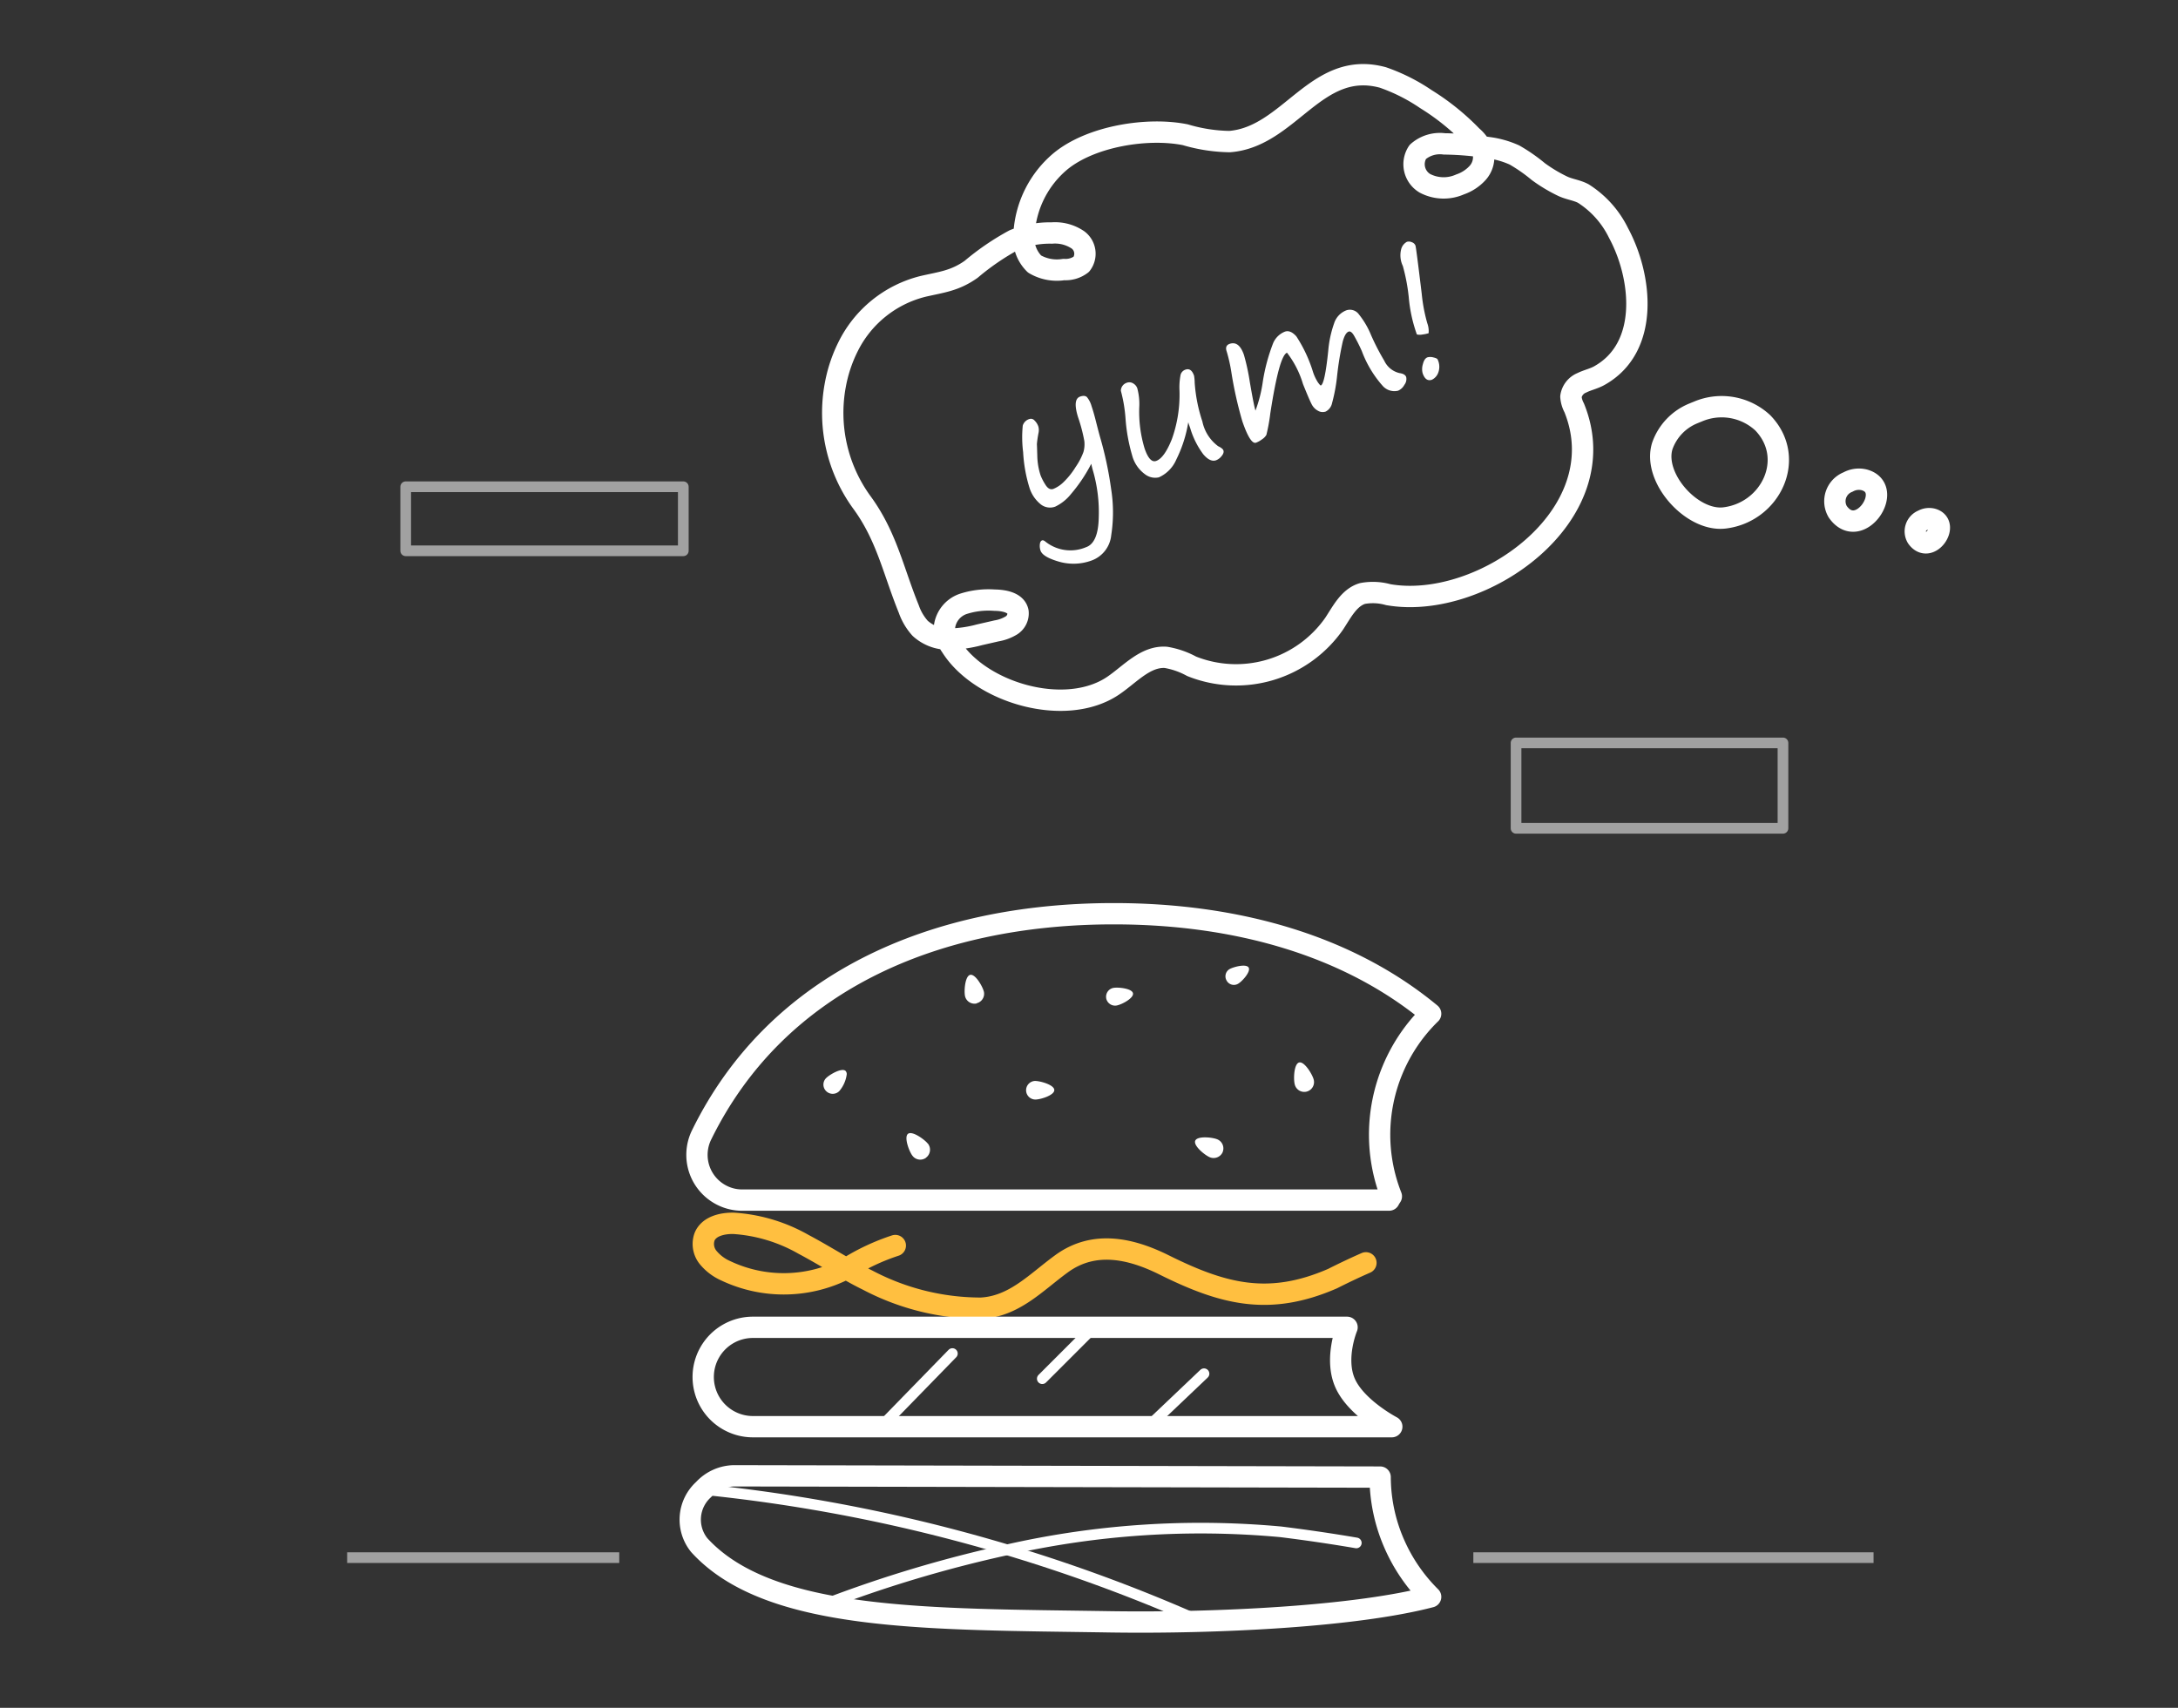 <svg xmlns="http://www.w3.org/2000/svg" width="204" height="160" viewBox="0 0 204 160">
  <rect x="0" y="0" width="204" height="160" fill="#333333" stroke="none"/>
  <g id="Complete" transform="translate(-180 -60)">
    <g id="Illustartion" transform="translate(-2 5.602)">
      <path id="Path_11342" data-name="Path 11342" d="M29,29.8a13.405,13.405,0,0,1,1.162-3.509,10.718,10.718,0,0,1,7.049-5.711c1.731-.4,2.967-.507,4.51-1.6a23.64,23.64,0,0,1,4.022-2.748,8.89,8.89,0,0,1,3.535-.652,3.823,3.823,0,0,1,2.456.651,1.617,1.617,0,0,1,.308,2.279,2.428,2.428,0,0,1-1.643.492,4.1,4.1,0,0,1-2.742-.518,3.4,3.4,0,0,1-.972-2.978,9.563,9.563,0,0,1,3.354-6.605C52.874,6.525,58.2,5.653,61.779,6.374a15.27,15.27,0,0,0,4.146.641C71.566,6.574,74.04-.7,80.29,1.01a17.111,17.111,0,0,1,4.017,2.022,22.227,22.227,0,0,1,4.316,3.478,3.443,3.443,0,0,1,1.063,1.552,2.2,2.2,0,0,1-.508,1.867,3.927,3.927,0,0,1-1.656,1.095,3.782,3.782,0,0,1-3.3-.1,2.079,2.079,0,0,1-.671-2.937,3.117,3.117,0,0,1,2.489-.756,28.576,28.576,0,0,1,4.06.341,8.6,8.6,0,0,1,2.509.7,15.629,15.629,0,0,1,2.229,1.552,14.314,14.314,0,0,0,2.268,1.363c.641.308,1.348.371,1.957.7a9.1,9.1,0,0,1,3.293,3.692c2.209,4.092,2.941,10.738-1.819,13.374-.508.281-1.09.4-1.611.658a1.657,1.657,0,0,0-1.03,1.3A2.6,2.6,0,0,0,98.2,31.95C102.291,42,89.563,50.992,80.788,49.462a5.317,5.317,0,0,0-2.414-.109c-1.268.378-1.924,1.724-2.653,2.828A11.21,11.21,0,0,1,62.37,56.173a7.641,7.641,0,0,0-2.413-.837c-1.905-.133-3.349,1.576-4.93,2.649-4.456,3.025-12.453.688-15.185-3.677A3.281,3.281,0,0,1,39.22,52.5a2.619,2.619,0,0,1,1.758-2.173,7.694,7.694,0,0,1,2.918-.35c.9.009,2.05.217,2.213,1.1a1.334,1.334,0,0,1-.621,1.268,3.917,3.917,0,0,1-1.392.511l-1.589.364a11.681,11.681,0,0,1-2.892.409,3.915,3.915,0,0,1-2.672-1.015,5.284,5.284,0,0,1-1.065-1.809c-1.475-3.628-2.072-6.847-4.441-10.053A14.262,14.262,0,0,1,29,29.8Z" transform="translate(231.242 60.648)" fill="none" stroke="#fff" stroke-linecap="round" stroke-linejoin="round" stroke-width="2"/>
      <path id="Path_11343" data-name="Path 11343" d="M4.794,0A5.662,5.662,0,0,1,10.262,2.88c2.012,4.112-1.85,8.207-6.156,7.369C1.084,9.661-1.156,4.578.643,2.035A5.122,5.122,0,0,1,4.38.03C4.517.017,4.656.009,4.794,0Z" transform="matrix(0.951, -0.309, 0.309, 0.951, 336.458, 94.443)" fill="none" stroke="#fff" stroke-linecap="round" stroke-linejoin="round" stroke-width="2"/>
      <path id="Path_11344" data-name="Path 11344" d="M1.855.035a2.1,2.1,0,0,1,1.514.28C5.9,1.995,1.115,5.741.08,2.391A1.935,1.935,0,0,1,1.855.035Z" transform="matrix(0.951, -0.309, 0.309, 0.951, 353.318, 100.097)" fill="none" stroke="#fff" stroke-linecap="round" stroke-linejoin="round" stroke-width="2"/>
      <path id="Path_11345" data-name="Path 11345" d="M1.073.02a1.216,1.216,0,0,1,.876.162c1.465.972-1.3,3.138-1.9,1.2A1.119,1.119,0,0,1,1.073.02Z" transform="matrix(0.951, -0.309, 0.309, 0.951, 361.077, 103.452)" fill="none" stroke="#fff" stroke-linecap="round" stroke-linejoin="round" stroke-width="2"/>
      <path id="Path_11346" data-name="Path 11346" d="M7.142,10.038a14.648,14.648,0,0,1-2.709,2.055,4.208,4.208,0,0,1-1.788.641A1.4,1.4,0,0,1,1.377,12a3.23,3.23,0,0,1-.44-1.7,13.734,13.734,0,0,1,.523-3.362A11.158,11.158,0,0,1,2.24,4.564a.916.916,0,0,1,.816-.376.443.443,0,0,1,.385.292,1.422,1.422,0,0,1,.151.663,1.294,1.294,0,0,1-.193.574,10.137,10.137,0,0,0-.473.919Q2.905,6.725,2.6,7.7a6.231,6.231,0,0,0-.3,1.834,4.947,4.947,0,0,0,.138.937q.138.636.574.636a2.943,2.943,0,0,0,1.134-.3,7.187,7.187,0,0,0,1.52-.968A6.13,6.13,0,0,0,6.807,8.757a2.646,2.646,0,0,0,.414-.946,15.137,15.137,0,0,0,.172-2.3q.05-1.767.812-1.767.452,0,.586.252a2.3,2.3,0,0,1,.134.959q0,.583-.075,1.458-.092,1.1-.117,1.573a33.759,33.759,0,0,1-.6,4.882,13.9,13.9,0,0,1-1.4,4.1,2.813,2.813,0,0,1-2.537,1.648,4.917,4.917,0,0,1-2.918-.906Q0,16.807,0,16.18a1.365,1.365,0,0,1,.13-.574q.13-.283.331-.283.1,0,.218.168a3.759,3.759,0,0,0,3.45,1.776q1.214,0,2.039-2.249a14.04,14.04,0,0,0,.908-4.22Q7.092,10.418,7.142,10.038ZM17,9.314A12.162,12.162,0,0,1,14.8,12.256,3.211,3.211,0,0,1,12.718,13.3a1.559,1.559,0,0,1-1.126-.68,3.2,3.2,0,0,1-.574-2.094,16.4,16.4,0,0,1,.527-3.411,13.6,13.6,0,0,0,.444-2.642.8.8,0,0,1,.762-.53.682.682,0,0,1,.561.261.858.858,0,0,1,.209.543,5.677,5.677,0,0,1-.41,1.759,11.823,11.823,0,0,0-.779,3.809q0,1.449.636,1.449.812,0,2.068-1.458a12.365,12.365,0,0,0,2.152-4.065,6.224,6.224,0,0,1,.574-1.356.7.7,0,0,1,.6-.314q.569,0,.569.8a4.141,4.141,0,0,1-.159.645,14.581,14.581,0,0,0-.5,3.658,3.844,3.844,0,0,0,.645,2.678q.335.327.335.53,0,.247-.339.451a1.223,1.223,0,0,1-.615.2q-.586,0-.946-.919a7.817,7.817,0,0,1-.36-2.713V9.605Q16.988,9.464,17,9.314ZM27.864,6.168q-.779.018-3.332,4.869a16.74,16.74,0,0,1-1,1.781,1.255,1.255,0,0,1-.523.261,2.279,2.279,0,0,1-.632.115q-.561,0-.561-2.306a36.674,36.674,0,0,1,.527-4.7,14.509,14.509,0,0,0,.218-1.971q0-.583.494-.583.929,0,.929,1.414a20.485,20.485,0,0,1-.31,2.6q-.36,2.209-.368,2.686a12.742,12.742,0,0,0,1.524-2.324,17.283,17.283,0,0,1,2.1-3.115,2,2,0,0,1,1.394-.658q.544,0,.867.769a13.132,13.132,0,0,1,.389,3.667A4.28,4.28,0,0,0,29.7,9.747q.109.353.159.353.394,0,1.708-2.828A10.32,10.32,0,0,1,32.934,5a1.93,1.93,0,0,1,1.478-.778,1.036,1.036,0,0,1,.988.738,7.8,7.8,0,0,1,.444,2.187,21.379,21.379,0,0,0,.389,2.686A2.1,2.1,0,0,0,37.2,11.4q.477.239.477.557a.88.88,0,0,1-.4.636,1.213,1.213,0,0,1-.737.327,1.467,1.467,0,0,1-1.2-.866,10.323,10.323,0,0,1-.8-3.747,15.884,15.884,0,0,0-.226-1.644q-.109-.486-.343-.486-.352,0-.833.707A28.84,28.84,0,0,0,31.59,9.756,15.837,15.837,0,0,1,30.321,12a1.151,1.151,0,0,1-.833.561.863.863,0,0,1-.645-.3,1.407,1.407,0,0,1-.36-.733q-.075-.429-.159-2.108A8.962,8.962,0,0,0,27.864,6.168ZM41,8.757a3.269,3.269,0,0,1-.578-.071,1.241,1.241,0,0,1-.5-.177,13.834,13.834,0,0,1,.419-3.552,17.476,17.476,0,0,0,.427-2.943,2.308,2.308,0,0,1,.41-1.6A1.117,1.117,0,0,1,41.863,0a.666.666,0,0,1,.427.186A.54.54,0,0,1,42.508.6q0,.194-.921,4.48a15.5,15.5,0,0,0-.4,2.748A2.133,2.133,0,0,1,41,8.757Zm0,2.625a1.575,1.575,0,0,1-.414,1.237,1.186,1.186,0,0,1-.716.362q-.62,0-.62-.857a1.545,1.545,0,0,1,.3-.8q.3-.464.62-.464a1.064,1.064,0,0,1,.523.194Q41.009,11.249,41,11.382Z" transform="translate(274.192 90.683) rotate(-19)" fill="#fff"/>
      <path id="Path_11349" data-name="Path 11349" d="M65.583,21.718a15.781,15.781,0,0,0,1.1,5.76,4.049,4.049,0,0,0-.21.35H5.933A4.17,4.17,0,0,1,4,27.388a4.236,4.236,0,0,1-1.91-5.69C9.083,7.458,23.733,1,40.683,1c11.51,0,21.97,2.98,29.68,9.37A15.845,15.845,0,0,0,65.583,21.718Z" transform="translate(245.637 139.002)" fill="none" stroke="#fff" stroke-linecap="round" stroke-linejoin="round" stroke-width="1.996"/>
      <path id="Path_11350" data-name="Path 11350" d="M70.363,65c-7.15,1.87-20.21,2.49-30.05,2.34-16.94-.27-31.9.02-38.46-7.19a3.8,3.8,0,0,1,.41-5.2,3.951,3.951,0,0,1,2.87-1.29l60.5.12a15.684,15.684,0,0,0,1.34,6.29A16.01,16.01,0,0,0,70.363,65Z" transform="translate(245.637 139.002)" fill="none" stroke="#fff" stroke-linecap="round" stroke-linejoin="round" stroke-width="1.996"/>
      <path id="Path_11351" data-name="Path 11351" d="M64.3,33.708c-1.05.46-2.1.96-3.13,1.48-5.92,2.57-10.18,1.49-15.74-1.27-3.12-1.56-6.58-2.35-9.63-.13-2.37,1.72-4.43,4.01-7.55,4.17a22.747,22.747,0,0,1-10.62-2.63c-.68-.33-1.35-.7-2.01-1.08a12.7,12.7,0,0,1-11.29.2,4.485,4.485,0,0,1-1.63-1.23,2.005,2.005,0,0,1-.35-1.94c.4-1,1.67-1.3,2.76-1.27a15.184,15.184,0,0,1,6.52,1.97c1.36.72,2.66,1.52,3.99,2.27a.355.355,0,0,0,.09-.04,20.407,20.407,0,0,1,4.51-2.12" transform="translate(245.637 139.002)" fill="none" stroke="#ffbf40" stroke-linecap="round" stroke-linejoin="round" stroke-width="2"/>
      <path id="Path_11352" data-name="Path 11352" d="M66.723,49.058H6.883a4.655,4.655,0,1,1,0-9.31h55.65s-1.217,2.923-.17,5.25S66.723,49.058,66.723,49.058Z" transform="translate(245.637 139.002)" fill="none" stroke="#fff" stroke-linecap="round" stroke-linejoin="round" stroke-width="1.996"/>
      <path id="Path_11353" data-name="Path 11353" d="M27.233,6.728c-.48.11-.59,1.5-.48,2a.913.913,0,0,0,1.08.68v-.02a.912.912,0,0,0,.69-1.06c-.11-.49-.8-1.71-1.29-1.6m-11.67,9c-.35-.33-1.52.35-1.85.7a.858.858,0,0,0,.03,1.19.869.869,0,0,0,1.23,0,3.021,3.021,0,0,0,.7-1.58.433.433,0,0,0-.11-.31m7.72,6.82h-.01c-.3-.39-1.46-1.23-1.86-.93s.1,1.65.41,2.05a.912.912,0,0,0,1.28.19v-.01a.926.926,0,0,0,.18-1.3m30.03-16.51c-.23-.37-1.42-.06-1.8.16a.782.782,0,0,0-.25,1.08.035.035,0,0,0,.01.02.775.775,0,0,0,1.06.26c.38-.22,1.21-1.14.98-1.52m-2.93,16.1c-.47-.2-1.88-.34-2.07.13s.91,1.36,1.37,1.55a.93.93,0,0,0,1.2-.48v-.01a.917.917,0,0,0-.5-1.19m9.02-5.62c-.13-.48-.87-1.71-1.36-1.58s-.54,1.56-.41,2.05a.916.916,0,1,0,1.77-.47m-18.75-8.57a.843.843,0,0,0-.68.96v.01a.847.847,0,0,0,.98.68c.46-.08,1.61-.68,1.53-1.14s-1.38-.59-1.83-.51m-7.33,8.72h-.04a.871.871,0,0,0,.06,1.74c.48,0,1.78-.4,1.77-.89s-1.32-.85-1.79-.85" transform="translate(245.637 139.002)" fill="#fff"/>
      <path id="Path_11354" data-name="Path 11354" d="M63.4,59.948q-3.525-.6-7.08-1.04a81.924,81.924,0,0,0-25.65,1.69,118.588,118.588,0,0,0-17.14,5.14" transform="translate(245.637 139.002)" fill="none" stroke="#fff" stroke-linecap="round" stroke-linejoin="round" stroke-width="0.998"/>
      <path id="Path_11355" data-name="Path 11355" d="M2.265,54.945h0A152.876,152.876,0,0,1,48.659,67.229" transform="translate(245.637 139.002)" fill="none" stroke="#fff" stroke-linecap="round" stroke-linejoin="round" stroke-width="0.998"/>
      <line id="Line_105" data-name="Line 105" x1="6.37" y2="6.54" transform="translate(264.835 181.207)" fill="none" stroke="#fff" stroke-linecap="round" stroke-linejoin="round" stroke-width="0.998"/>
      <line id="Line_106" data-name="Line 106" x1="4.724" y2="4.724" transform="translate(279.624 178.84)" fill="none" stroke="#fff" stroke-linecap="round" stroke-linejoin="round" stroke-width="0.998"/>
      <line id="Line_107" data-name="Line 107" x1="5.17" y2="4.915" transform="translate(289.603 183.097)" fill="none" stroke="#fff" stroke-linecap="round" stroke-linejoin="round" stroke-width="0.998"/>
      <path id="Path_11309" data-name="Path 11309" d="M252.484,14038H215" transform="translate(105 -13837.671)" fill="none" stroke="#fff" stroke-width="1" opacity="0.54"/>
      <path id="Path_11311" data-name="Path 11311" d="M240.484,14038H215" transform="translate(-0.484 -13837.671)" fill="none" stroke="#fff" stroke-width="1" opacity="0.54"/>
      <rect id="Rectangle_2988" data-name="Rectangle 2988" width="26" height="6" transform="translate(220 100)" fill="none" stroke="#fff" stroke-linecap="round" stroke-linejoin="round" stroke-width="1" opacity="0.54"/>
      <rect id="Rectangle_2989" data-name="Rectangle 2989" width="25" height="8" transform="translate(324 124)" fill="none" stroke="#fff" stroke-linecap="round" stroke-linejoin="round" stroke-width="1" opacity="0.54"/>
    </g>
    <rect id="Rectangle_2993" data-name="Rectangle 2993" width="204" height="160" transform="translate(180 60)" fill="none"/>
  </g>
</svg>
